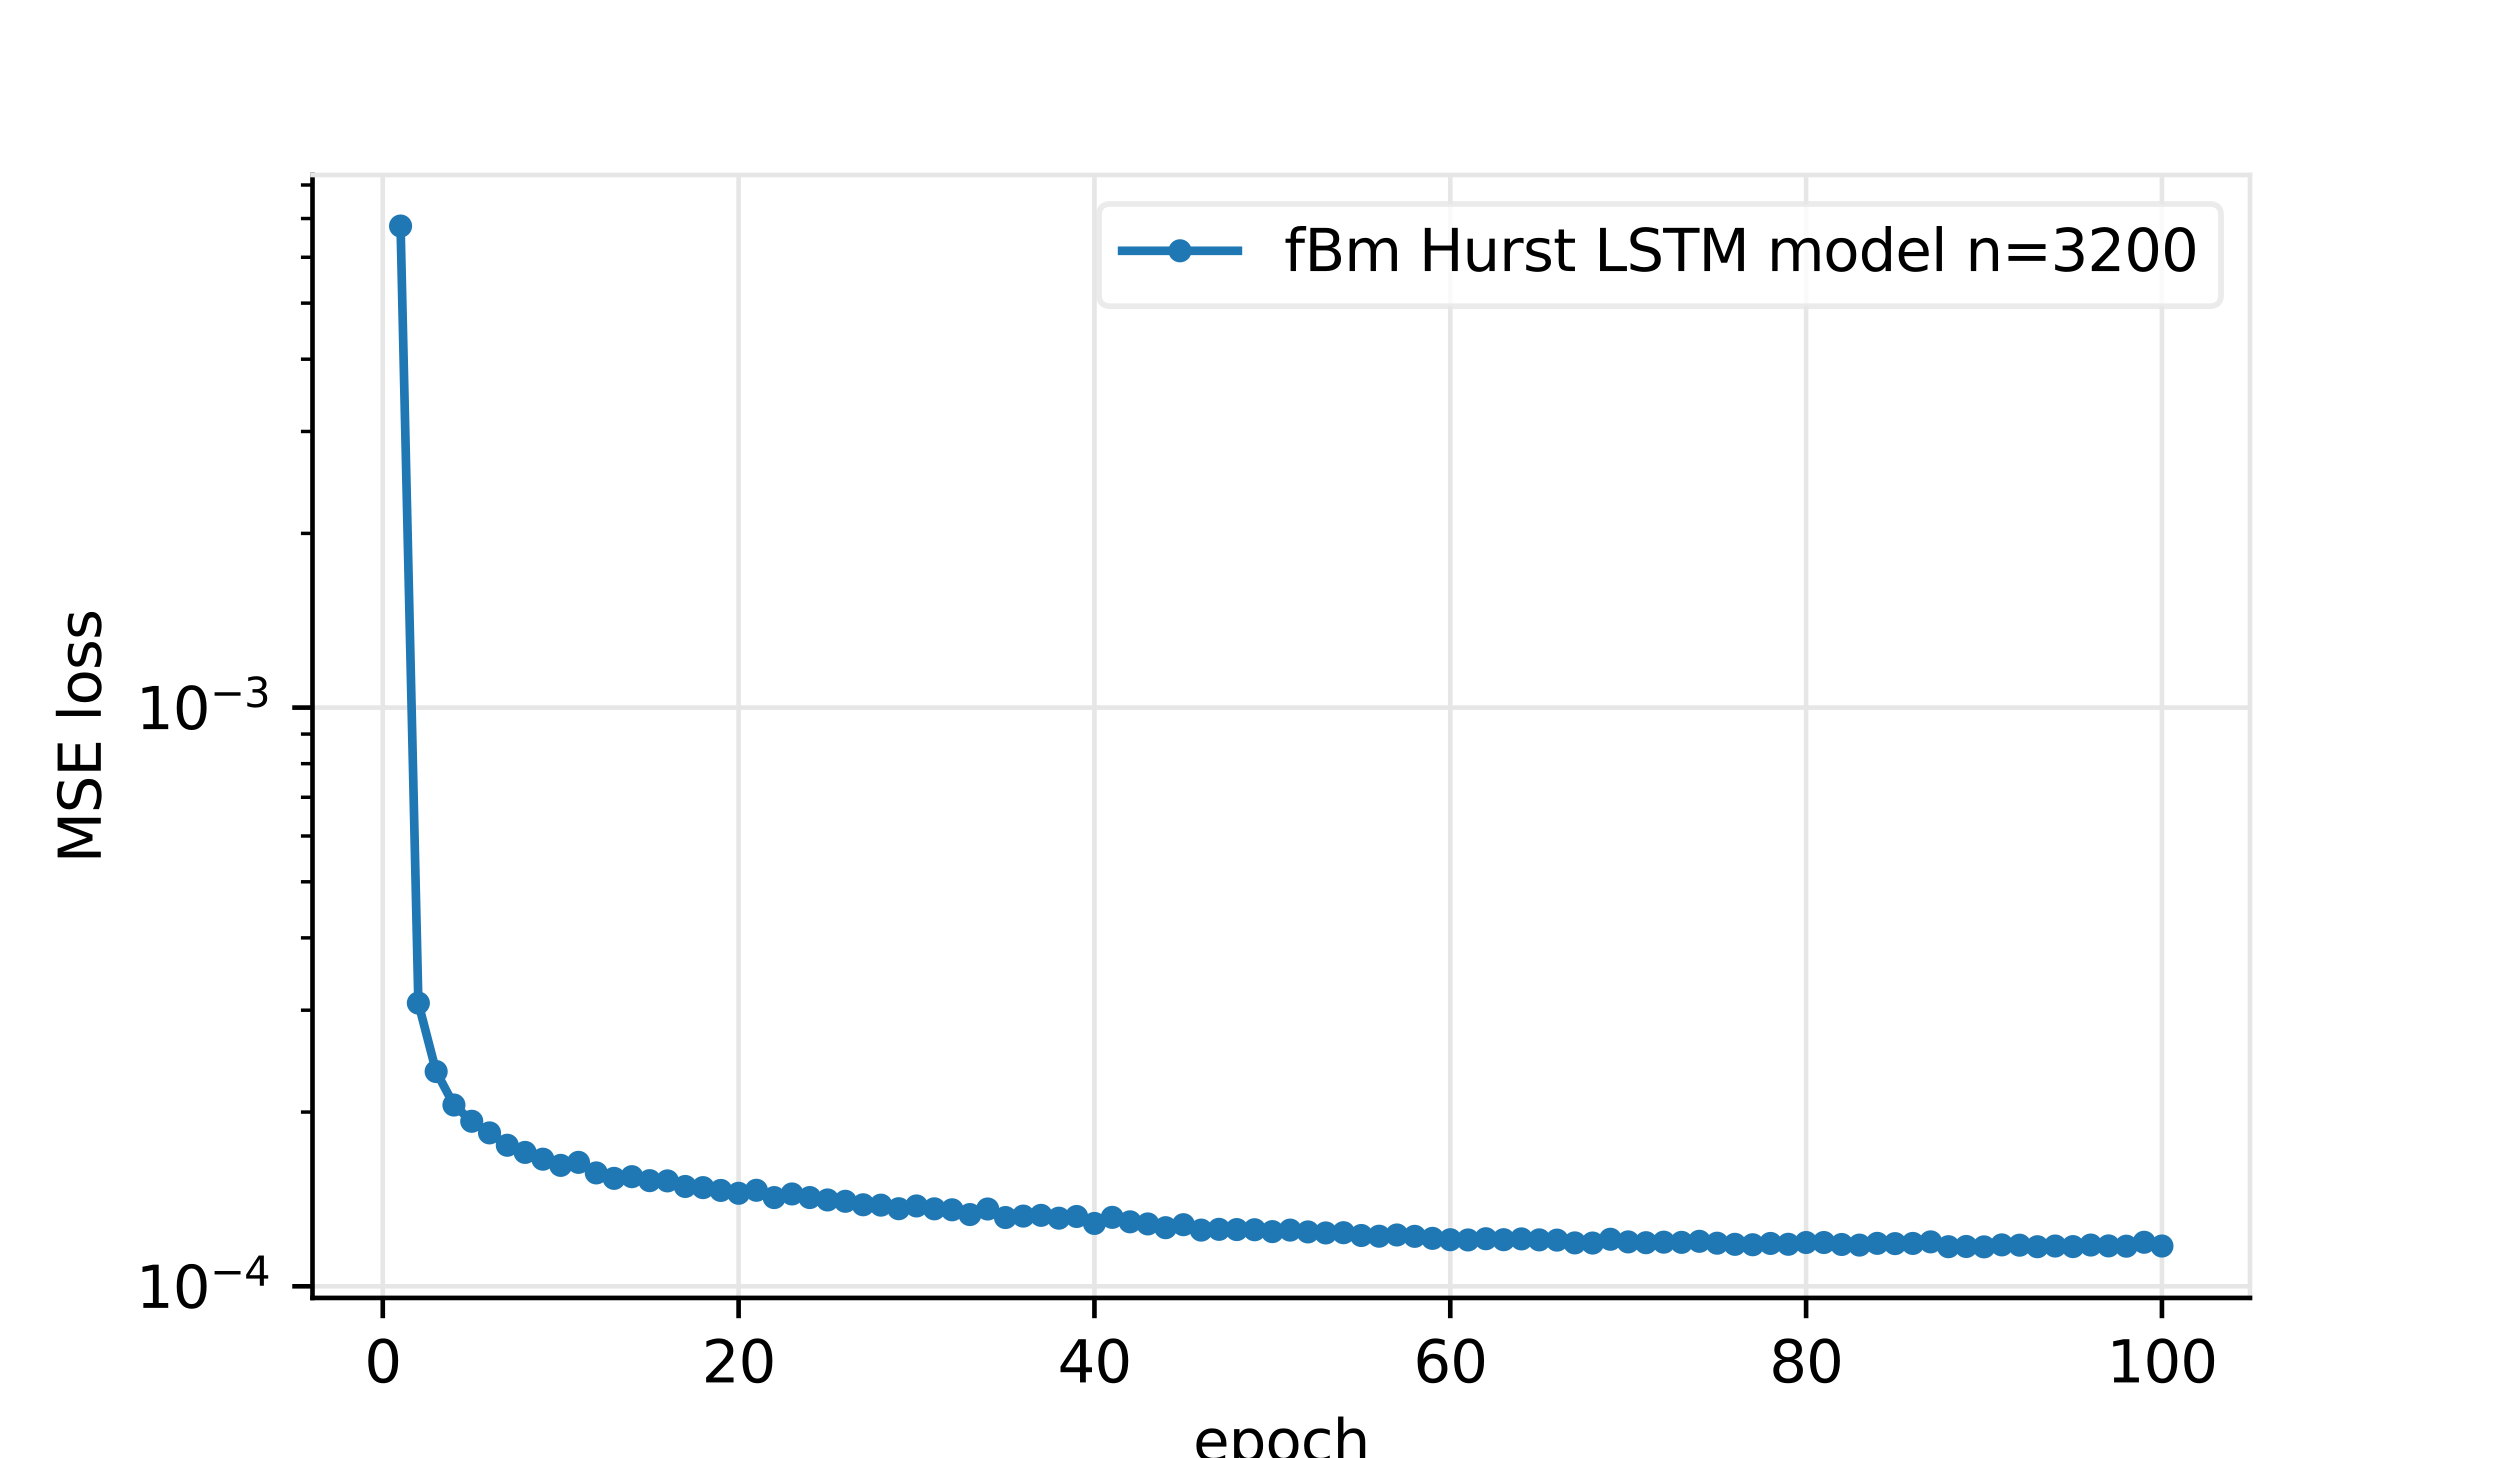 <?xml version="1.0" encoding="utf-8" standalone="no"?>
<!DOCTYPE svg PUBLIC "-//W3C//DTD SVG 1.1//EN"
  "http://www.w3.org/Graphics/SVG/1.1/DTD/svg11.dtd">
<svg xmlns:xlink="http://www.w3.org/1999/xlink" width="432pt" height="252pt" viewBox="0 0 432 252" xmlns="http://www.w3.org/2000/svg" version="1.1">
 <defs>
  <style type="text/css">*{stroke-linejoin: round; stroke-linecap: butt}</style>
 </defs>
 <g id="figure_1">
  <g id="patch_1">
   <path d="M 0 252 
L 432 252 
L 432 0 
L 0 0 
z
" style="fill: #ffffff"/>
  </g>
  <g id="axes_1">
   <g id="patch_2">
    <path d="M 54 224.28 
L 388.8 224.28 
L 388.8 30.24 
L 54 30.24 
L 54 224.28 
z
" style="fill: none; opacity: 0"/>
   </g>
   <g id="matplotlib.axis_1">
    <g id="xtick_1">
     <g id="line2d_1">
      <path d="M 66.144 224.28 
L 66.144 30.24 
" clip-path="url(#pecbeb93e55)" style="fill: none; stroke: #e6e6e6; stroke-width: 0.8; stroke-linecap: square"/>
     </g>
     <g id="line2d_2">
      <defs>
       <path id="m83846f8024" d="M 0 0 
L 0 3.5 
" style="stroke: #000000; stroke-width: 0.8"/>
      </defs>
      <g>
       <use xlink:href="#m83846f8024" x="66.144" y="224.28" style="stroke: #000000; stroke-width: 0.8"/>
      </g>
     </g>
     <g id="text_1">
      <!-- 0 -->
      <g transform="translate(62.963 238.878)scale(0.1 -0.1)">
       <defs>
        <path id="DejaVuSans-30" d="M 2034 4250 
Q 1547 4250 1301 3770 
Q 1056 3291 1056 2328 
Q 1056 1369 1301 889 
Q 1547 409 2034 409 
Q 2525 409 2770 889 
Q 3016 1369 3016 2328 
Q 3016 3291 2770 3770 
Q 2525 4250 2034 4250 
z
M 2034 4750 
Q 2819 4750 3233 4129 
Q 3647 3509 3647 2328 
Q 3647 1150 3233 529 
Q 2819 -91 2034 -91 
Q 1250 -91 836 529 
Q 422 1150 422 2328 
Q 422 3509 836 4129 
Q 1250 4750 2034 4750 
z
" transform="scale(0.016)"/>
       </defs>
       <use xlink:href="#DejaVuSans-30"/>
      </g>
     </g>
    </g>
    <g id="xtick_2">
     <g id="line2d_3">
      <path d="M 127.631 224.28 
L 127.631 30.24 
" clip-path="url(#pecbeb93e55)" style="fill: none; stroke: #e6e6e6; stroke-width: 0.8; stroke-linecap: square"/>
     </g>
     <g id="line2d_4">
      <g>
       <use xlink:href="#m83846f8024" x="127.631" y="224.28" style="stroke: #000000; stroke-width: 0.8"/>
      </g>
     </g>
     <g id="text_2">
      <!-- 20 -->
      <g transform="translate(121.269 238.878)scale(0.1 -0.1)">
       <defs>
        <path id="DejaVuSans-32" d="M 1228 531 
L 3431 531 
L 3431 0 
L 469 0 
L 469 531 
Q 828 903 1448 1529 
Q 2069 2156 2228 2338 
Q 2531 2678 2651 2914 
Q 2772 3150 2772 3378 
Q 2772 3750 2511 3984 
Q 2250 4219 1831 4219 
Q 1534 4219 1204 4116 
Q 875 4013 500 3803 
L 500 4441 
Q 881 4594 1212 4672 
Q 1544 4750 1819 4750 
Q 2544 4750 2975 4387 
Q 3406 4025 3406 3419 
Q 3406 3131 3298 2873 
Q 3191 2616 2906 2266 
Q 2828 2175 2409 1742 
Q 1991 1309 1228 531 
z
" transform="scale(0.016)"/>
       </defs>
       <use xlink:href="#DejaVuSans-32"/>
       <use xlink:href="#DejaVuSans-30" x="63.623"/>
      </g>
     </g>
    </g>
    <g id="xtick_3">
     <g id="line2d_5">
      <path d="M 189.119 224.28 
L 189.119 30.24 
" clip-path="url(#pecbeb93e55)" style="fill: none; stroke: #e6e6e6; stroke-width: 0.8; stroke-linecap: square"/>
     </g>
     <g id="line2d_6">
      <g>
       <use xlink:href="#m83846f8024" x="189.119" y="224.28" style="stroke: #000000; stroke-width: 0.8"/>
      </g>
     </g>
     <g id="text_3">
      <!-- 40 -->
      <g transform="translate(182.757 238.878)scale(0.1 -0.1)">
       <defs>
        <path id="DejaVuSans-34" d="M 2419 4116 
L 825 1625 
L 2419 1625 
L 2419 4116 
z
M 2253 4666 
L 3047 4666 
L 3047 1625 
L 3713 1625 
L 3713 1100 
L 3047 1100 
L 3047 0 
L 2419 0 
L 2419 1100 
L 313 1100 
L 313 1709 
L 2253 4666 
z
" transform="scale(0.016)"/>
       </defs>
       <use xlink:href="#DejaVuSans-34"/>
       <use xlink:href="#DejaVuSans-30" x="63.623"/>
      </g>
     </g>
    </g>
    <g id="xtick_4">
     <g id="line2d_7">
      <path d="M 250.607 224.28 
L 250.607 30.24 
" clip-path="url(#pecbeb93e55)" style="fill: none; stroke: #e6e6e6; stroke-width: 0.8; stroke-linecap: square"/>
     </g>
     <g id="line2d_8">
      <g>
       <use xlink:href="#m83846f8024" x="250.607" y="224.28" style="stroke: #000000; stroke-width: 0.8"/>
      </g>
     </g>
     <g id="text_4">
      <!-- 60 -->
      <g transform="translate(244.244 238.878)scale(0.1 -0.1)">
       <defs>
        <path id="DejaVuSans-36" d="M 2113 2584 
Q 1688 2584 1439 2293 
Q 1191 2003 1191 1497 
Q 1191 994 1439 701 
Q 1688 409 2113 409 
Q 2538 409 2786 701 
Q 3034 994 3034 1497 
Q 3034 2003 2786 2293 
Q 2538 2584 2113 2584 
z
M 3366 4563 
L 3366 3988 
Q 3128 4100 2886 4159 
Q 2644 4219 2406 4219 
Q 1781 4219 1451 3797 
Q 1122 3375 1075 2522 
Q 1259 2794 1537 2939 
Q 1816 3084 2150 3084 
Q 2853 3084 3261 2657 
Q 3669 2231 3669 1497 
Q 3669 778 3244 343 
Q 2819 -91 2113 -91 
Q 1303 -91 875 529 
Q 447 1150 447 2328 
Q 447 3434 972 4092 
Q 1497 4750 2381 4750 
Q 2619 4750 2861 4703 
Q 3103 4656 3366 4563 
z
" transform="scale(0.016)"/>
       </defs>
       <use xlink:href="#DejaVuSans-36"/>
       <use xlink:href="#DejaVuSans-30" x="63.623"/>
      </g>
     </g>
    </g>
    <g id="xtick_5">
     <g id="line2d_9">
      <path d="M 312.094 224.28 
L 312.094 30.24 
" clip-path="url(#pecbeb93e55)" style="fill: none; stroke: #e6e6e6; stroke-width: 0.8; stroke-linecap: square"/>
     </g>
     <g id="line2d_10">
      <g>
       <use xlink:href="#m83846f8024" x="312.094" y="224.28" style="stroke: #000000; stroke-width: 0.8"/>
      </g>
     </g>
     <g id="text_5">
      <!-- 80 -->
      <g transform="translate(305.732 238.878)scale(0.1 -0.1)">
       <defs>
        <path id="DejaVuSans-38" d="M 2034 2216 
Q 1584 2216 1326 1975 
Q 1069 1734 1069 1313 
Q 1069 891 1326 650 
Q 1584 409 2034 409 
Q 2484 409 2743 651 
Q 3003 894 3003 1313 
Q 3003 1734 2745 1975 
Q 2488 2216 2034 2216 
z
M 1403 2484 
Q 997 2584 770 2862 
Q 544 3141 544 3541 
Q 544 4100 942 4425 
Q 1341 4750 2034 4750 
Q 2731 4750 3128 4425 
Q 3525 4100 3525 3541 
Q 3525 3141 3298 2862 
Q 3072 2584 2669 2484 
Q 3125 2378 3379 2068 
Q 3634 1759 3634 1313 
Q 3634 634 3220 271 
Q 2806 -91 2034 -91 
Q 1263 -91 848 271 
Q 434 634 434 1313 
Q 434 1759 690 2068 
Q 947 2378 1403 2484 
z
M 1172 3481 
Q 1172 3119 1398 2916 
Q 1625 2713 2034 2713 
Q 2441 2713 2670 2916 
Q 2900 3119 2900 3481 
Q 2900 3844 2670 4047 
Q 2441 4250 2034 4250 
Q 1625 4250 1398 4047 
Q 1172 3844 1172 3481 
z
" transform="scale(0.016)"/>
       </defs>
       <use xlink:href="#DejaVuSans-38"/>
       <use xlink:href="#DejaVuSans-30" x="63.623"/>
      </g>
     </g>
    </g>
    <g id="xtick_6">
     <g id="line2d_11">
      <path d="M 373.582 224.28 
L 373.582 30.24 
" clip-path="url(#pecbeb93e55)" style="fill: none; stroke: #e6e6e6; stroke-width: 0.8; stroke-linecap: square"/>
     </g>
     <g id="line2d_12">
      <g>
       <use xlink:href="#m83846f8024" x="373.582" y="224.28" style="stroke: #000000; stroke-width: 0.8"/>
      </g>
     </g>
     <g id="text_6">
      <!-- 100 -->
      <g transform="translate(364.038 238.878)scale(0.1 -0.1)">
       <defs>
        <path id="DejaVuSans-31" d="M 794 531 
L 1825 531 
L 1825 4091 
L 703 3866 
L 703 4441 
L 1819 4666 
L 2450 4666 
L 2450 531 
L 3481 531 
L 3481 0 
L 794 0 
L 794 531 
z
" transform="scale(0.016)"/>
       </defs>
       <use xlink:href="#DejaVuSans-31"/>
       <use xlink:href="#DejaVuSans-30" x="63.623"/>
       <use xlink:href="#DejaVuSans-30" x="127.246"/>
      </g>
     </g>
    </g>
    <g id="text_7">
     <!-- epoch -->
     <g transform="translate(206.172 252.557)scale(0.1 -0.1)">
      <defs>
       <path id="DejaVuSans-65" d="M 3597 1894 
L 3597 1613 
L 953 1613 
Q 991 1019 1311 708 
Q 1631 397 2203 397 
Q 2534 397 2845 478 
Q 3156 559 3463 722 
L 3463 178 
Q 3153 47 2828 -22 
Q 2503 -91 2169 -91 
Q 1331 -91 842 396 
Q 353 884 353 1716 
Q 353 2575 817 3079 
Q 1281 3584 2069 3584 
Q 2775 3584 3186 3129 
Q 3597 2675 3597 1894 
z
M 3022 2063 
Q 3016 2534 2758 2815 
Q 2500 3097 2075 3097 
Q 1594 3097 1305 2825 
Q 1016 2553 972 2059 
L 3022 2063 
z
" transform="scale(0.016)"/>
       <path id="DejaVuSans-70" d="M 1159 525 
L 1159 -1331 
L 581 -1331 
L 581 3500 
L 1159 3500 
L 1159 2969 
Q 1341 3281 1617 3432 
Q 1894 3584 2278 3584 
Q 2916 3584 3314 3078 
Q 3713 2572 3713 1747 
Q 3713 922 3314 415 
Q 2916 -91 2278 -91 
Q 1894 -91 1617 61 
Q 1341 213 1159 525 
z
M 3116 1747 
Q 3116 2381 2855 2742 
Q 2594 3103 2138 3103 
Q 1681 3103 1420 2742 
Q 1159 2381 1159 1747 
Q 1159 1113 1420 752 
Q 1681 391 2138 391 
Q 2594 391 2855 752 
Q 3116 1113 3116 1747 
z
" transform="scale(0.016)"/>
       <path id="DejaVuSans-6f" d="M 1959 3097 
Q 1497 3097 1228 2736 
Q 959 2375 959 1747 
Q 959 1119 1226 758 
Q 1494 397 1959 397 
Q 2419 397 2687 759 
Q 2956 1122 2956 1747 
Q 2956 2369 2687 2733 
Q 2419 3097 1959 3097 
z
M 1959 3584 
Q 2709 3584 3137 3096 
Q 3566 2609 3566 1747 
Q 3566 888 3137 398 
Q 2709 -91 1959 -91 
Q 1206 -91 779 398 
Q 353 888 353 1747 
Q 353 2609 779 3096 
Q 1206 3584 1959 3584 
z
" transform="scale(0.016)"/>
       <path id="DejaVuSans-63" d="M 3122 3366 
L 3122 2828 
Q 2878 2963 2633 3030 
Q 2388 3097 2138 3097 
Q 1578 3097 1268 2742 
Q 959 2388 959 1747 
Q 959 1106 1268 751 
Q 1578 397 2138 397 
Q 2388 397 2633 464 
Q 2878 531 3122 666 
L 3122 134 
Q 2881 22 2623 -34 
Q 2366 -91 2075 -91 
Q 1284 -91 818 406 
Q 353 903 353 1747 
Q 353 2603 823 3093 
Q 1294 3584 2113 3584 
Q 2378 3584 2631 3529 
Q 2884 3475 3122 3366 
z
" transform="scale(0.016)"/>
       <path id="DejaVuSans-68" d="M 3513 2113 
L 3513 0 
L 2938 0 
L 2938 2094 
Q 2938 2591 2744 2837 
Q 2550 3084 2163 3084 
Q 1697 3084 1428 2787 
Q 1159 2491 1159 1978 
L 1159 0 
L 581 0 
L 581 4863 
L 1159 4863 
L 1159 2956 
Q 1366 3272 1645 3428 
Q 1925 3584 2291 3584 
Q 2894 3584 3203 3211 
Q 3513 2838 3513 2113 
z
" transform="scale(0.016)"/>
      </defs>
      <use xlink:href="#DejaVuSans-65"/>
      <use xlink:href="#DejaVuSans-70" x="61.523"/>
      <use xlink:href="#DejaVuSans-6f" x="125"/>
      <use xlink:href="#DejaVuSans-63" x="186.182"/>
      <use xlink:href="#DejaVuSans-68" x="241.162"/>
     </g>
    </g>
   </g>
   <g id="matplotlib.axis_2">
    <g id="ytick_1">
     <g id="line2d_13">
      <path d="M 54 222.273 
L 388.8 222.273 
" clip-path="url(#pecbeb93e55)" style="fill: none; stroke: #e6e6e6; stroke-width: 0.8; stroke-linecap: square"/>
     </g>
     <g id="line2d_14">
      <defs>
       <path id="mefb4bf4fba" d="M 0 0 
L -3.5 0 
" style="stroke: #000000; stroke-width: 0.8"/>
      </defs>
      <g>
       <use xlink:href="#mefb4bf4fba" x="54" y="222.273" style="stroke: #000000; stroke-width: 0.8"/>
      </g>
     </g>
     <g id="text_8">
      <!-- $\mathdefault{10^{-4}}$ -->
      <g transform="translate(23.5 226.073)scale(0.1 -0.1)">
       <defs>
        <path id="DejaVuSans-2212" d="M 678 2272 
L 4684 2272 
L 4684 1741 
L 678 1741 
L 678 2272 
z
" transform="scale(0.016)"/>
       </defs>
       <use xlink:href="#DejaVuSans-31" transform="translate(0 0.684)"/>
       <use xlink:href="#DejaVuSans-30" transform="translate(63.623 0.684)"/>
       <use xlink:href="#DejaVuSans-2212" transform="translate(128.203 38.966)scale(0.7)"/>
       <use xlink:href="#DejaVuSans-34" transform="translate(186.855 38.966)scale(0.7)"/>
      </g>
     </g>
    </g>
    <g id="ytick_2">
     <g id="line2d_15">
      <path d="M 54 122.274 
L 388.8 122.274 
" clip-path="url(#pecbeb93e55)" style="fill: none; stroke: #e6e6e6; stroke-width: 0.8; stroke-linecap: square"/>
     </g>
     <g id="line2d_16">
      <g>
       <use xlink:href="#mefb4bf4fba" x="54" y="122.274" style="stroke: #000000; stroke-width: 0.8"/>
      </g>
     </g>
     <g id="text_9">
      <!-- $\mathdefault{10^{-3}}$ -->
      <g transform="translate(23.5 126.073)scale(0.1 -0.1)">
       <defs>
        <path id="DejaVuSans-33" d="M 2597 2516 
Q 3050 2419 3304 2112 
Q 3559 1806 3559 1356 
Q 3559 666 3084 287 
Q 2609 -91 1734 -91 
Q 1441 -91 1130 -33 
Q 819 25 488 141 
L 488 750 
Q 750 597 1062 519 
Q 1375 441 1716 441 
Q 2309 441 2620 675 
Q 2931 909 2931 1356 
Q 2931 1769 2642 2001 
Q 2353 2234 1838 2234 
L 1294 2234 
L 1294 2753 
L 1863 2753 
Q 2328 2753 2575 2939 
Q 2822 3125 2822 3475 
Q 2822 3834 2567 4026 
Q 2313 4219 1838 4219 
Q 1578 4219 1281 4162 
Q 984 4106 628 3988 
L 628 4550 
Q 988 4650 1302 4700 
Q 1616 4750 1894 4750 
Q 2613 4750 3031 4423 
Q 3450 4097 3450 3541 
Q 3450 3153 3228 2886 
Q 3006 2619 2597 2516 
z
" transform="scale(0.016)"/>
       </defs>
       <use xlink:href="#DejaVuSans-31" transform="translate(0 0.766)"/>
       <use xlink:href="#DejaVuSans-30" transform="translate(63.623 0.766)"/>
       <use xlink:href="#DejaVuSans-2212" transform="translate(128.203 39.047)scale(0.7)"/>
       <use xlink:href="#DejaVuSans-33" transform="translate(186.855 39.047)scale(0.7)"/>
      </g>
     </g>
    </g>
    <g id="ytick_3">
     <g id="line2d_17">
      <defs>
       <path id="mab4d4f1500" d="M 0 0 
L -2 0 
" style="stroke: #000000; stroke-width: 0.6"/>
      </defs>
      <g>
       <use xlink:href="#mab4d4f1500" x="54" y="192.17" style="stroke: #000000; stroke-width: 0.6"/>
      </g>
     </g>
    </g>
    <g id="ytick_4">
     <g id="line2d_18">
      <g>
       <use xlink:href="#mab4d4f1500" x="54" y="174.561" style="stroke: #000000; stroke-width: 0.6"/>
      </g>
     </g>
    </g>
    <g id="ytick_5">
     <g id="line2d_19">
      <g>
       <use xlink:href="#mab4d4f1500" x="54" y="162.068" style="stroke: #000000; stroke-width: 0.6"/>
      </g>
     </g>
    </g>
    <g id="ytick_6">
     <g id="line2d_20">
      <g>
       <use xlink:href="#mab4d4f1500" x="54" y="152.377" style="stroke: #000000; stroke-width: 0.6"/>
      </g>
     </g>
    </g>
    <g id="ytick_7">
     <g id="line2d_21">
      <g>
       <use xlink:href="#mab4d4f1500" x="54" y="144.458" style="stroke: #000000; stroke-width: 0.6"/>
      </g>
     </g>
    </g>
    <g id="ytick_8">
     <g id="line2d_22">
      <g>
       <use xlink:href="#mab4d4f1500" x="54" y="137.764" style="stroke: #000000; stroke-width: 0.6"/>
      </g>
     </g>
    </g>
    <g id="ytick_9">
     <g id="line2d_23">
      <g>
       <use xlink:href="#mab4d4f1500" x="54" y="131.965" style="stroke: #000000; stroke-width: 0.6"/>
      </g>
     </g>
    </g>
    <g id="ytick_10">
     <g id="line2d_24">
      <g>
       <use xlink:href="#mab4d4f1500" x="54" y="126.849" style="stroke: #000000; stroke-width: 0.6"/>
      </g>
     </g>
    </g>
    <g id="ytick_11">
     <g id="line2d_25">
      <g>
       <use xlink:href="#mab4d4f1500" x="54" y="92.171" style="stroke: #000000; stroke-width: 0.6"/>
      </g>
     </g>
    </g>
    <g id="ytick_12">
     <g id="line2d_26">
      <g>
       <use xlink:href="#mab4d4f1500" x="54" y="74.561" style="stroke: #000000; stroke-width: 0.6"/>
      </g>
     </g>
    </g>
    <g id="ytick_13">
     <g id="line2d_27">
      <g>
       <use xlink:href="#mab4d4f1500" x="54" y="62.068" style="stroke: #000000; stroke-width: 0.6"/>
      </g>
     </g>
    </g>
    <g id="ytick_14">
     <g id="line2d_28">
      <g>
       <use xlink:href="#mab4d4f1500" x="54" y="52.377" style="stroke: #000000; stroke-width: 0.6"/>
      </g>
     </g>
    </g>
    <g id="ytick_15">
     <g id="line2d_29">
      <g>
       <use xlink:href="#mab4d4f1500" x="54" y="44.458" style="stroke: #000000; stroke-width: 0.6"/>
      </g>
     </g>
    </g>
    <g id="ytick_16">
     <g id="line2d_30">
      <g>
       <use xlink:href="#mab4d4f1500" x="54" y="37.764" style="stroke: #000000; stroke-width: 0.6"/>
      </g>
     </g>
    </g>
    <g id="ytick_17">
     <g id="line2d_31">
      <g>
       <use xlink:href="#mab4d4f1500" x="54" y="31.965" style="stroke: #000000; stroke-width: 0.6"/>
      </g>
     </g>
    </g>
    <g id="text_10">
     <!-- MSE loss -->
     <g transform="translate(17.42 149.155)rotate(-90)scale(0.1 -0.1)">
      <defs>
       <path id="DejaVuSans-4d" d="M 628 4666 
L 1569 4666 
L 2759 1491 
L 3956 4666 
L 4897 4666 
L 4897 0 
L 4281 0 
L 4281 4097 
L 3078 897 
L 2444 897 
L 1241 4097 
L 1241 0 
L 628 0 
L 628 4666 
z
" transform="scale(0.016)"/>
       <path id="DejaVuSans-53" d="M 3425 4513 
L 3425 3897 
Q 3066 4069 2747 4153 
Q 2428 4238 2131 4238 
Q 1616 4238 1336 4038 
Q 1056 3838 1056 3469 
Q 1056 3159 1242 3001 
Q 1428 2844 1947 2747 
L 2328 2669 
Q 3034 2534 3370 2195 
Q 3706 1856 3706 1288 
Q 3706 609 3251 259 
Q 2797 -91 1919 -91 
Q 1588 -91 1214 -16 
Q 841 59 441 206 
L 441 856 
Q 825 641 1194 531 
Q 1563 422 1919 422 
Q 2459 422 2753 634 
Q 3047 847 3047 1241 
Q 3047 1584 2836 1778 
Q 2625 1972 2144 2069 
L 1759 2144 
Q 1053 2284 737 2584 
Q 422 2884 422 3419 
Q 422 4038 858 4394 
Q 1294 4750 2059 4750 
Q 2388 4750 2728 4690 
Q 3069 4631 3425 4513 
z
" transform="scale(0.016)"/>
       <path id="DejaVuSans-45" d="M 628 4666 
L 3578 4666 
L 3578 4134 
L 1259 4134 
L 1259 2753 
L 3481 2753 
L 3481 2222 
L 1259 2222 
L 1259 531 
L 3634 531 
L 3634 0 
L 628 0 
L 628 4666 
z
" transform="scale(0.016)"/>
       <path id="DejaVuSans-20" transform="scale(0.016)"/>
       <path id="DejaVuSans-6c" d="M 603 4863 
L 1178 4863 
L 1178 0 
L 603 0 
L 603 4863 
z
" transform="scale(0.016)"/>
       <path id="DejaVuSans-73" d="M 2834 3397 
L 2834 2853 
Q 2591 2978 2328 3040 
Q 2066 3103 1784 3103 
Q 1356 3103 1142 2972 
Q 928 2841 928 2578 
Q 928 2378 1081 2264 
Q 1234 2150 1697 2047 
L 1894 2003 
Q 2506 1872 2764 1633 
Q 3022 1394 3022 966 
Q 3022 478 2636 193 
Q 2250 -91 1575 -91 
Q 1294 -91 989 -36 
Q 684 19 347 128 
L 347 722 
Q 666 556 975 473 
Q 1284 391 1588 391 
Q 1994 391 2212 530 
Q 2431 669 2431 922 
Q 2431 1156 2273 1281 
Q 2116 1406 1581 1522 
L 1381 1569 
Q 847 1681 609 1914 
Q 372 2147 372 2553 
Q 372 3047 722 3315 
Q 1072 3584 1716 3584 
Q 2034 3584 2315 3537 
Q 2597 3491 2834 3397 
z
" transform="scale(0.016)"/>
      </defs>
      <use xlink:href="#DejaVuSans-4d"/>
      <use xlink:href="#DejaVuSans-53" x="86.279"/>
      <use xlink:href="#DejaVuSans-45" x="149.756"/>
      <use xlink:href="#DejaVuSans-20" x="212.939"/>
      <use xlink:href="#DejaVuSans-6c" x="244.727"/>
      <use xlink:href="#DejaVuSans-6f" x="272.51"/>
      <use xlink:href="#DejaVuSans-73" x="333.691"/>
      <use xlink:href="#DejaVuSans-73" x="385.791"/>
     </g>
    </g>
   </g>
   <g id="patch_3">
    <path d="M 54 224.28 
L 54 30.24 
" style="fill: none; stroke: #000000; stroke-width: 0.8; stroke-linejoin: miter; stroke-linecap: square"/>
   </g>
   <g id="patch_4">
    <path d="M 388.8 224.28 
L 388.8 30.24 
" style="fill: none; stroke: #e6e6e6; stroke-width: 0.8; stroke-linejoin: miter; stroke-linecap: square"/>
   </g>
   <g id="patch_5">
    <path d="M 54 224.28 
L 388.8 224.28 
" style="fill: none; stroke: #000000; stroke-width: 0.8; stroke-linejoin: miter; stroke-linecap: square"/>
   </g>
   <g id="patch_6">
    <path d="M 54 30.24 
L 388.8 30.24 
" style="fill: none; stroke: #e6e6e6; stroke-width: 0.8; stroke-linejoin: miter; stroke-linecap: square"/>
   </g>
   <g id="line2d_32">
    <path d="M 69.218 39.06 
L 72.293 173.33 
L 75.367 185.162 
L 78.441 190.948 
L 81.516 193.756 
L 84.59 195.764 
L 87.664 197.902 
L 90.739 199.138 
L 93.813 200.309 
L 96.888 201.377 
L 99.962 200.856 
L 103.036 202.681 
L 106.111 203.621 
L 109.185 203.329 
L 112.26 204.017 
L 115.334 204.06 
L 118.408 205.023 
L 121.483 205.222 
L 124.557 205.707 
L 127.631 206.199 
L 130.706 205.681 
L 133.78 206.944 
L 136.855 206.317 
L 139.929 206.939 
L 143.003 207.351 
L 146.078 207.584 
L 149.152 208.185 
L 152.226 208.25 
L 155.301 208.865 
L 158.375 208.389 
L 161.45 208.885 
L 164.524 209.054 
L 167.598 209.874 
L 170.673 208.915 
L 173.747 210.391 
L 176.821 210.142 
L 179.896 210.013 
L 182.97 210.502 
L 186.045 210.209 
L 189.119 211.412 
L 192.193 210.361 
L 195.268 211.132 
L 198.342 211.495 
L 201.417 212.144 
L 204.491 211.628 
L 207.565 212.561 
L 210.64 212.431 
L 213.714 212.469 
L 216.788 212.5 
L 219.863 212.822 
L 222.937 212.561 
L 226.012 212.876 
L 229.086 213.053 
L 232.16 213.012 
L 235.235 213.494 
L 238.309 213.618 
L 241.383 213.404 
L 244.458 213.64 
L 247.532 213.989 
L 250.607 214.223 
L 253.681 214.263 
L 256.755 214.054 
L 259.83 214.22 
L 262.904 214.083 
L 265.979 214.251 
L 269.053 214.292 
L 272.127 214.773 
L 275.202 214.797 
L 278.276 214.146 
L 281.35 214.601 
L 284.425 214.739 
L 287.499 214.646 
L 290.574 214.68 
L 293.648 214.497 
L 296.722 214.824 
L 299.797 215.021 
L 302.871 215.092 
L 305.945 214.867 
L 309.02 215.011 
L 312.094 214.706 
L 315.169 214.707 
L 318.243 215.047 
L 321.317 215.153 
L 324.392 214.852 
L 327.466 214.899 
L 330.54 214.865 
L 333.615 214.596 
L 336.689 215.429 
L 339.764 215.393 
L 342.838 215.46 
L 345.912 215.118 
L 348.987 215.169 
L 352.061 215.434 
L 355.136 215.312 
L 358.21 215.414 
L 361.284 215.145 
L 364.359 215.292 
L 367.433 215.342 
L 370.507 214.664 
L 373.582 215.312 
" clip-path="url(#pecbeb93e55)" style="fill: none; stroke: #1f77b3; stroke-width: 1.5; stroke-linecap: square"/>
    <defs>
     <path id="m596b5ad333" d="M 0 1.5 
C 0.398 1.5 0.779 1.342 1.061 1.061 
C 1.342 0.779 1.5 0.398 1.5 0 
C 1.5 -0.398 1.342 -0.779 1.061 -1.061 
C 0.779 -1.342 0.398 -1.5 0 -1.5 
C -0.398 -1.5 -0.779 -1.342 -1.061 -1.061 
C -1.342 -0.779 -1.5 -0.398 -1.5 0 
C -1.5 0.398 -1.342 0.779 -1.061 1.061 
C -0.779 1.342 -0.398 1.5 0 1.5 
z
" style="stroke: #1f77b3"/>
    </defs>
    <g clip-path="url(#pecbeb93e55)">
     <use xlink:href="#m596b5ad333" x="69.218" y="39.06" style="fill: #1f77b3; stroke: #1f77b3"/>
     <use xlink:href="#m596b5ad333" x="72.293" y="173.33" style="fill: #1f77b3; stroke: #1f77b3"/>
     <use xlink:href="#m596b5ad333" x="75.367" y="185.162" style="fill: #1f77b3; stroke: #1f77b3"/>
     <use xlink:href="#m596b5ad333" x="78.441" y="190.948" style="fill: #1f77b3; stroke: #1f77b3"/>
     <use xlink:href="#m596b5ad333" x="81.516" y="193.756" style="fill: #1f77b3; stroke: #1f77b3"/>
     <use xlink:href="#m596b5ad333" x="84.59" y="195.764" style="fill: #1f77b3; stroke: #1f77b3"/>
     <use xlink:href="#m596b5ad333" x="87.664" y="197.902" style="fill: #1f77b3; stroke: #1f77b3"/>
     <use xlink:href="#m596b5ad333" x="90.739" y="199.138" style="fill: #1f77b3; stroke: #1f77b3"/>
     <use xlink:href="#m596b5ad333" x="93.813" y="200.309" style="fill: #1f77b3; stroke: #1f77b3"/>
     <use xlink:href="#m596b5ad333" x="96.888" y="201.377" style="fill: #1f77b3; stroke: #1f77b3"/>
     <use xlink:href="#m596b5ad333" x="99.962" y="200.856" style="fill: #1f77b3; stroke: #1f77b3"/>
     <use xlink:href="#m596b5ad333" x="103.036" y="202.681" style="fill: #1f77b3; stroke: #1f77b3"/>
     <use xlink:href="#m596b5ad333" x="106.111" y="203.621" style="fill: #1f77b3; stroke: #1f77b3"/>
     <use xlink:href="#m596b5ad333" x="109.185" y="203.329" style="fill: #1f77b3; stroke: #1f77b3"/>
     <use xlink:href="#m596b5ad333" x="112.26" y="204.017" style="fill: #1f77b3; stroke: #1f77b3"/>
     <use xlink:href="#m596b5ad333" x="115.334" y="204.06" style="fill: #1f77b3; stroke: #1f77b3"/>
     <use xlink:href="#m596b5ad333" x="118.408" y="205.023" style="fill: #1f77b3; stroke: #1f77b3"/>
     <use xlink:href="#m596b5ad333" x="121.483" y="205.222" style="fill: #1f77b3; stroke: #1f77b3"/>
     <use xlink:href="#m596b5ad333" x="124.557" y="205.707" style="fill: #1f77b3; stroke: #1f77b3"/>
     <use xlink:href="#m596b5ad333" x="127.631" y="206.199" style="fill: #1f77b3; stroke: #1f77b3"/>
     <use xlink:href="#m596b5ad333" x="130.706" y="205.681" style="fill: #1f77b3; stroke: #1f77b3"/>
     <use xlink:href="#m596b5ad333" x="133.78" y="206.944" style="fill: #1f77b3; stroke: #1f77b3"/>
     <use xlink:href="#m596b5ad333" x="136.855" y="206.317" style="fill: #1f77b3; stroke: #1f77b3"/>
     <use xlink:href="#m596b5ad333" x="139.929" y="206.939" style="fill: #1f77b3; stroke: #1f77b3"/>
     <use xlink:href="#m596b5ad333" x="143.003" y="207.351" style="fill: #1f77b3; stroke: #1f77b3"/>
     <use xlink:href="#m596b5ad333" x="146.078" y="207.584" style="fill: #1f77b3; stroke: #1f77b3"/>
     <use xlink:href="#m596b5ad333" x="149.152" y="208.185" style="fill: #1f77b3; stroke: #1f77b3"/>
     <use xlink:href="#m596b5ad333" x="152.226" y="208.25" style="fill: #1f77b3; stroke: #1f77b3"/>
     <use xlink:href="#m596b5ad333" x="155.301" y="208.865" style="fill: #1f77b3; stroke: #1f77b3"/>
     <use xlink:href="#m596b5ad333" x="158.375" y="208.389" style="fill: #1f77b3; stroke: #1f77b3"/>
     <use xlink:href="#m596b5ad333" x="161.45" y="208.885" style="fill: #1f77b3; stroke: #1f77b3"/>
     <use xlink:href="#m596b5ad333" x="164.524" y="209.054" style="fill: #1f77b3; stroke: #1f77b3"/>
     <use xlink:href="#m596b5ad333" x="167.598" y="209.874" style="fill: #1f77b3; stroke: #1f77b3"/>
     <use xlink:href="#m596b5ad333" x="170.673" y="208.915" style="fill: #1f77b3; stroke: #1f77b3"/>
     <use xlink:href="#m596b5ad333" x="173.747" y="210.391" style="fill: #1f77b3; stroke: #1f77b3"/>
     <use xlink:href="#m596b5ad333" x="176.821" y="210.142" style="fill: #1f77b3; stroke: #1f77b3"/>
     <use xlink:href="#m596b5ad333" x="179.896" y="210.013" style="fill: #1f77b3; stroke: #1f77b3"/>
     <use xlink:href="#m596b5ad333" x="182.97" y="210.502" style="fill: #1f77b3; stroke: #1f77b3"/>
     <use xlink:href="#m596b5ad333" x="186.045" y="210.209" style="fill: #1f77b3; stroke: #1f77b3"/>
     <use xlink:href="#m596b5ad333" x="189.119" y="211.412" style="fill: #1f77b3; stroke: #1f77b3"/>
     <use xlink:href="#m596b5ad333" x="192.193" y="210.361" style="fill: #1f77b3; stroke: #1f77b3"/>
     <use xlink:href="#m596b5ad333" x="195.268" y="211.132" style="fill: #1f77b3; stroke: #1f77b3"/>
     <use xlink:href="#m596b5ad333" x="198.342" y="211.495" style="fill: #1f77b3; stroke: #1f77b3"/>
     <use xlink:href="#m596b5ad333" x="201.417" y="212.144" style="fill: #1f77b3; stroke: #1f77b3"/>
     <use xlink:href="#m596b5ad333" x="204.491" y="211.628" style="fill: #1f77b3; stroke: #1f77b3"/>
     <use xlink:href="#m596b5ad333" x="207.565" y="212.561" style="fill: #1f77b3; stroke: #1f77b3"/>
     <use xlink:href="#m596b5ad333" x="210.64" y="212.431" style="fill: #1f77b3; stroke: #1f77b3"/>
     <use xlink:href="#m596b5ad333" x="213.714" y="212.469" style="fill: #1f77b3; stroke: #1f77b3"/>
     <use xlink:href="#m596b5ad333" x="216.788" y="212.5" style="fill: #1f77b3; stroke: #1f77b3"/>
     <use xlink:href="#m596b5ad333" x="219.863" y="212.822" style="fill: #1f77b3; stroke: #1f77b3"/>
     <use xlink:href="#m596b5ad333" x="222.937" y="212.561" style="fill: #1f77b3; stroke: #1f77b3"/>
     <use xlink:href="#m596b5ad333" x="226.012" y="212.876" style="fill: #1f77b3; stroke: #1f77b3"/>
     <use xlink:href="#m596b5ad333" x="229.086" y="213.053" style="fill: #1f77b3; stroke: #1f77b3"/>
     <use xlink:href="#m596b5ad333" x="232.16" y="213.012" style="fill: #1f77b3; stroke: #1f77b3"/>
     <use xlink:href="#m596b5ad333" x="235.235" y="213.494" style="fill: #1f77b3; stroke: #1f77b3"/>
     <use xlink:href="#m596b5ad333" x="238.309" y="213.618" style="fill: #1f77b3; stroke: #1f77b3"/>
     <use xlink:href="#m596b5ad333" x="241.383" y="213.404" style="fill: #1f77b3; stroke: #1f77b3"/>
     <use xlink:href="#m596b5ad333" x="244.458" y="213.64" style="fill: #1f77b3; stroke: #1f77b3"/>
     <use xlink:href="#m596b5ad333" x="247.532" y="213.989" style="fill: #1f77b3; stroke: #1f77b3"/>
     <use xlink:href="#m596b5ad333" x="250.607" y="214.223" style="fill: #1f77b3; stroke: #1f77b3"/>
     <use xlink:href="#m596b5ad333" x="253.681" y="214.263" style="fill: #1f77b3; stroke: #1f77b3"/>
     <use xlink:href="#m596b5ad333" x="256.755" y="214.054" style="fill: #1f77b3; stroke: #1f77b3"/>
     <use xlink:href="#m596b5ad333" x="259.83" y="214.22" style="fill: #1f77b3; stroke: #1f77b3"/>
     <use xlink:href="#m596b5ad333" x="262.904" y="214.083" style="fill: #1f77b3; stroke: #1f77b3"/>
     <use xlink:href="#m596b5ad333" x="265.979" y="214.251" style="fill: #1f77b3; stroke: #1f77b3"/>
     <use xlink:href="#m596b5ad333" x="269.053" y="214.292" style="fill: #1f77b3; stroke: #1f77b3"/>
     <use xlink:href="#m596b5ad333" x="272.127" y="214.773" style="fill: #1f77b3; stroke: #1f77b3"/>
     <use xlink:href="#m596b5ad333" x="275.202" y="214.797" style="fill: #1f77b3; stroke: #1f77b3"/>
     <use xlink:href="#m596b5ad333" x="278.276" y="214.146" style="fill: #1f77b3; stroke: #1f77b3"/>
     <use xlink:href="#m596b5ad333" x="281.35" y="214.601" style="fill: #1f77b3; stroke: #1f77b3"/>
     <use xlink:href="#m596b5ad333" x="284.425" y="214.739" style="fill: #1f77b3; stroke: #1f77b3"/>
     <use xlink:href="#m596b5ad333" x="287.499" y="214.646" style="fill: #1f77b3; stroke: #1f77b3"/>
     <use xlink:href="#m596b5ad333" x="290.574" y="214.68" style="fill: #1f77b3; stroke: #1f77b3"/>
     <use xlink:href="#m596b5ad333" x="293.648" y="214.497" style="fill: #1f77b3; stroke: #1f77b3"/>
     <use xlink:href="#m596b5ad333" x="296.722" y="214.824" style="fill: #1f77b3; stroke: #1f77b3"/>
     <use xlink:href="#m596b5ad333" x="299.797" y="215.021" style="fill: #1f77b3; stroke: #1f77b3"/>
     <use xlink:href="#m596b5ad333" x="302.871" y="215.092" style="fill: #1f77b3; stroke: #1f77b3"/>
     <use xlink:href="#m596b5ad333" x="305.945" y="214.867" style="fill: #1f77b3; stroke: #1f77b3"/>
     <use xlink:href="#m596b5ad333" x="309.02" y="215.011" style="fill: #1f77b3; stroke: #1f77b3"/>
     <use xlink:href="#m596b5ad333" x="312.094" y="214.706" style="fill: #1f77b3; stroke: #1f77b3"/>
     <use xlink:href="#m596b5ad333" x="315.169" y="214.707" style="fill: #1f77b3; stroke: #1f77b3"/>
     <use xlink:href="#m596b5ad333" x="318.243" y="215.047" style="fill: #1f77b3; stroke: #1f77b3"/>
     <use xlink:href="#m596b5ad333" x="321.317" y="215.153" style="fill: #1f77b3; stroke: #1f77b3"/>
     <use xlink:href="#m596b5ad333" x="324.392" y="214.852" style="fill: #1f77b3; stroke: #1f77b3"/>
     <use xlink:href="#m596b5ad333" x="327.466" y="214.899" style="fill: #1f77b3; stroke: #1f77b3"/>
     <use xlink:href="#m596b5ad333" x="330.54" y="214.865" style="fill: #1f77b3; stroke: #1f77b3"/>
     <use xlink:href="#m596b5ad333" x="333.615" y="214.596" style="fill: #1f77b3; stroke: #1f77b3"/>
     <use xlink:href="#m596b5ad333" x="336.689" y="215.429" style="fill: #1f77b3; stroke: #1f77b3"/>
     <use xlink:href="#m596b5ad333" x="339.764" y="215.393" style="fill: #1f77b3; stroke: #1f77b3"/>
     <use xlink:href="#m596b5ad333" x="342.838" y="215.46" style="fill: #1f77b3; stroke: #1f77b3"/>
     <use xlink:href="#m596b5ad333" x="345.912" y="215.118" style="fill: #1f77b3; stroke: #1f77b3"/>
     <use xlink:href="#m596b5ad333" x="348.987" y="215.169" style="fill: #1f77b3; stroke: #1f77b3"/>
     <use xlink:href="#m596b5ad333" x="352.061" y="215.434" style="fill: #1f77b3; stroke: #1f77b3"/>
     <use xlink:href="#m596b5ad333" x="355.136" y="215.312" style="fill: #1f77b3; stroke: #1f77b3"/>
     <use xlink:href="#m596b5ad333" x="358.21" y="215.414" style="fill: #1f77b3; stroke: #1f77b3"/>
     <use xlink:href="#m596b5ad333" x="361.284" y="215.145" style="fill: #1f77b3; stroke: #1f77b3"/>
     <use xlink:href="#m596b5ad333" x="364.359" y="215.292" style="fill: #1f77b3; stroke: #1f77b3"/>
     <use xlink:href="#m596b5ad333" x="367.433" y="215.342" style="fill: #1f77b3; stroke: #1f77b3"/>
     <use xlink:href="#m596b5ad333" x="370.507" y="214.664" style="fill: #1f77b3; stroke: #1f77b3"/>
     <use xlink:href="#m596b5ad333" x="373.582" y="215.312" style="fill: #1f77b3; stroke: #1f77b3"/>
    </g>
   </g>
   <g id="legend_1">
    <g id="patch_7">
     <path d="M 191.905 52.918 
L 381.8 52.918 
Q 383.8 52.918 383.8 50.918 
L 383.8 37.24 
Q 383.8 35.24 381.8 35.24 
L 191.905 35.24 
Q 189.905 35.24 189.905 37.24 
L 189.905 50.918 
Q 189.905 52.918 191.905 52.918 
z
" style="fill: #ffffff; opacity: 0.8; stroke: #e6e6e6; stroke-linejoin: miter"/>
    </g>
    <g id="line2d_33">
     <path d="M 193.905 43.338 
L 203.905 43.338 
L 213.905 43.338 
" style="fill: none; stroke: #1f77b3; stroke-width: 1.5; stroke-linecap: square"/>
     <g>
      <use xlink:href="#m596b5ad333" x="203.905" y="43.338" style="fill: #1f77b3; stroke: #1f77b3"/>
     </g>
    </g>
    <g id="text_11">
     <!-- fBm Hurst LSTM model n=3200 -->
     <g transform="translate(221.905 46.838)scale(0.1 -0.1)">
      <defs>
       <path id="DejaVuSans-66" d="M 2375 4863 
L 2375 4384 
L 1825 4384 
Q 1516 4384 1395 4259 
Q 1275 4134 1275 3809 
L 1275 3500 
L 2222 3500 
L 2222 3053 
L 1275 3053 
L 1275 0 
L 697 0 
L 697 3053 
L 147 3053 
L 147 3500 
L 697 3500 
L 697 3744 
Q 697 4328 969 4595 
Q 1241 4863 1831 4863 
L 2375 4863 
z
" transform="scale(0.016)"/>
       <path id="DejaVuSans-42" d="M 1259 2228 
L 1259 519 
L 2272 519 
Q 2781 519 3026 730 
Q 3272 941 3272 1375 
Q 3272 1813 3026 2020 
Q 2781 2228 2272 2228 
L 1259 2228 
z
M 1259 4147 
L 1259 2741 
L 2194 2741 
Q 2656 2741 2882 2914 
Q 3109 3088 3109 3444 
Q 3109 3797 2882 3972 
Q 2656 4147 2194 4147 
L 1259 4147 
z
M 628 4666 
L 2241 4666 
Q 2963 4666 3353 4366 
Q 3744 4066 3744 3513 
Q 3744 3084 3544 2831 
Q 3344 2578 2956 2516 
Q 3422 2416 3680 2098 
Q 3938 1781 3938 1306 
Q 3938 681 3513 340 
Q 3088 0 2303 0 
L 628 0 
L 628 4666 
z
" transform="scale(0.016)"/>
       <path id="DejaVuSans-6d" d="M 3328 2828 
Q 3544 3216 3844 3400 
Q 4144 3584 4550 3584 
Q 5097 3584 5394 3201 
Q 5691 2819 5691 2113 
L 5691 0 
L 5113 0 
L 5113 2094 
Q 5113 2597 4934 2840 
Q 4756 3084 4391 3084 
Q 3944 3084 3684 2787 
Q 3425 2491 3425 1978 
L 3425 0 
L 2847 0 
L 2847 2094 
Q 2847 2600 2669 2842 
Q 2491 3084 2119 3084 
Q 1678 3084 1418 2786 
Q 1159 2488 1159 1978 
L 1159 0 
L 581 0 
L 581 3500 
L 1159 3500 
L 1159 2956 
Q 1356 3278 1631 3431 
Q 1906 3584 2284 3584 
Q 2666 3584 2933 3390 
Q 3200 3197 3328 2828 
z
" transform="scale(0.016)"/>
       <path id="DejaVuSans-48" d="M 628 4666 
L 1259 4666 
L 1259 2753 
L 3553 2753 
L 3553 4666 
L 4184 4666 
L 4184 0 
L 3553 0 
L 3553 2222 
L 1259 2222 
L 1259 0 
L 628 0 
L 628 4666 
z
" transform="scale(0.016)"/>
       <path id="DejaVuSans-75" d="M 544 1381 
L 544 3500 
L 1119 3500 
L 1119 1403 
Q 1119 906 1312 657 
Q 1506 409 1894 409 
Q 2359 409 2629 706 
Q 2900 1003 2900 1516 
L 2900 3500 
L 3475 3500 
L 3475 0 
L 2900 0 
L 2900 538 
Q 2691 219 2414 64 
Q 2138 -91 1772 -91 
Q 1169 -91 856 284 
Q 544 659 544 1381 
z
M 1991 3584 
L 1991 3584 
z
" transform="scale(0.016)"/>
       <path id="DejaVuSans-72" d="M 2631 2963 
Q 2534 3019 2420 3045 
Q 2306 3072 2169 3072 
Q 1681 3072 1420 2755 
Q 1159 2438 1159 1844 
L 1159 0 
L 581 0 
L 581 3500 
L 1159 3500 
L 1159 2956 
Q 1341 3275 1631 3429 
Q 1922 3584 2338 3584 
Q 2397 3584 2469 3576 
Q 2541 3569 2628 3553 
L 2631 2963 
z
" transform="scale(0.016)"/>
       <path id="DejaVuSans-74" d="M 1172 4494 
L 1172 3500 
L 2356 3500 
L 2356 3053 
L 1172 3053 
L 1172 1153 
Q 1172 725 1289 603 
Q 1406 481 1766 481 
L 2356 481 
L 2356 0 
L 1766 0 
Q 1100 0 847 248 
Q 594 497 594 1153 
L 594 3053 
L 172 3053 
L 172 3500 
L 594 3500 
L 594 4494 
L 1172 4494 
z
" transform="scale(0.016)"/>
       <path id="DejaVuSans-4c" d="M 628 4666 
L 1259 4666 
L 1259 531 
L 3531 531 
L 3531 0 
L 628 0 
L 628 4666 
z
" transform="scale(0.016)"/>
       <path id="DejaVuSans-54" d="M -19 4666 
L 3928 4666 
L 3928 4134 
L 2272 4134 
L 2272 0 
L 1638 0 
L 1638 4134 
L -19 4134 
L -19 4666 
z
" transform="scale(0.016)"/>
       <path id="DejaVuSans-64" d="M 2906 2969 
L 2906 4863 
L 3481 4863 
L 3481 0 
L 2906 0 
L 2906 525 
Q 2725 213 2448 61 
Q 2172 -91 1784 -91 
Q 1150 -91 751 415 
Q 353 922 353 1747 
Q 353 2572 751 3078 
Q 1150 3584 1784 3584 
Q 2172 3584 2448 3432 
Q 2725 3281 2906 2969 
z
M 947 1747 
Q 947 1113 1208 752 
Q 1469 391 1925 391 
Q 2381 391 2643 752 
Q 2906 1113 2906 1747 
Q 2906 2381 2643 2742 
Q 2381 3103 1925 3103 
Q 1469 3103 1208 2742 
Q 947 2381 947 1747 
z
" transform="scale(0.016)"/>
       <path id="DejaVuSans-6e" d="M 3513 2113 
L 3513 0 
L 2938 0 
L 2938 2094 
Q 2938 2591 2744 2837 
Q 2550 3084 2163 3084 
Q 1697 3084 1428 2787 
Q 1159 2491 1159 1978 
L 1159 0 
L 581 0 
L 581 3500 
L 1159 3500 
L 1159 2956 
Q 1366 3272 1645 3428 
Q 1925 3584 2291 3584 
Q 2894 3584 3203 3211 
Q 3513 2838 3513 2113 
z
" transform="scale(0.016)"/>
       <path id="DejaVuSans-3d" d="M 678 2906 
L 4684 2906 
L 4684 2381 
L 678 2381 
L 678 2906 
z
M 678 1631 
L 4684 1631 
L 4684 1100 
L 678 1100 
L 678 1631 
z
" transform="scale(0.016)"/>
      </defs>
      <use xlink:href="#DejaVuSans-66"/>
      <use xlink:href="#DejaVuSans-42" x="35.205"/>
      <use xlink:href="#DejaVuSans-6d" x="103.809"/>
      <use xlink:href="#DejaVuSans-20" x="201.221"/>
      <use xlink:href="#DejaVuSans-48" x="233.008"/>
      <use xlink:href="#DejaVuSans-75" x="308.203"/>
      <use xlink:href="#DejaVuSans-72" x="371.582"/>
      <use xlink:href="#DejaVuSans-73" x="412.695"/>
      <use xlink:href="#DejaVuSans-74" x="464.795"/>
      <use xlink:href="#DejaVuSans-20" x="504.004"/>
      <use xlink:href="#DejaVuSans-4c" x="535.791"/>
      <use xlink:href="#DejaVuSans-53" x="591.504"/>
      <use xlink:href="#DejaVuSans-54" x="654.98"/>
      <use xlink:href="#DejaVuSans-4d" x="716.064"/>
      <use xlink:href="#DejaVuSans-20" x="802.344"/>
      <use xlink:href="#DejaVuSans-6d" x="834.131"/>
      <use xlink:href="#DejaVuSans-6f" x="931.543"/>
      <use xlink:href="#DejaVuSans-64" x="992.725"/>
      <use xlink:href="#DejaVuSans-65" x="1056.201"/>
      <use xlink:href="#DejaVuSans-6c" x="1117.725"/>
      <use xlink:href="#DejaVuSans-20" x="1145.508"/>
      <use xlink:href="#DejaVuSans-6e" x="1177.295"/>
      <use xlink:href="#DejaVuSans-3d" x="1240.674"/>
      <use xlink:href="#DejaVuSans-33" x="1324.463"/>
      <use xlink:href="#DejaVuSans-32" x="1388.086"/>
      <use xlink:href="#DejaVuSans-30" x="1451.709"/>
      <use xlink:href="#DejaVuSans-30" x="1515.332"/>
     </g>
    </g>
   </g>
  </g>
 </g>
 <defs>
  <clipPath id="pecbeb93e55">
   <rect x="54" y="30.24" width="334.8" height="194.04"/>
  </clipPath>
 </defs>
</svg>
